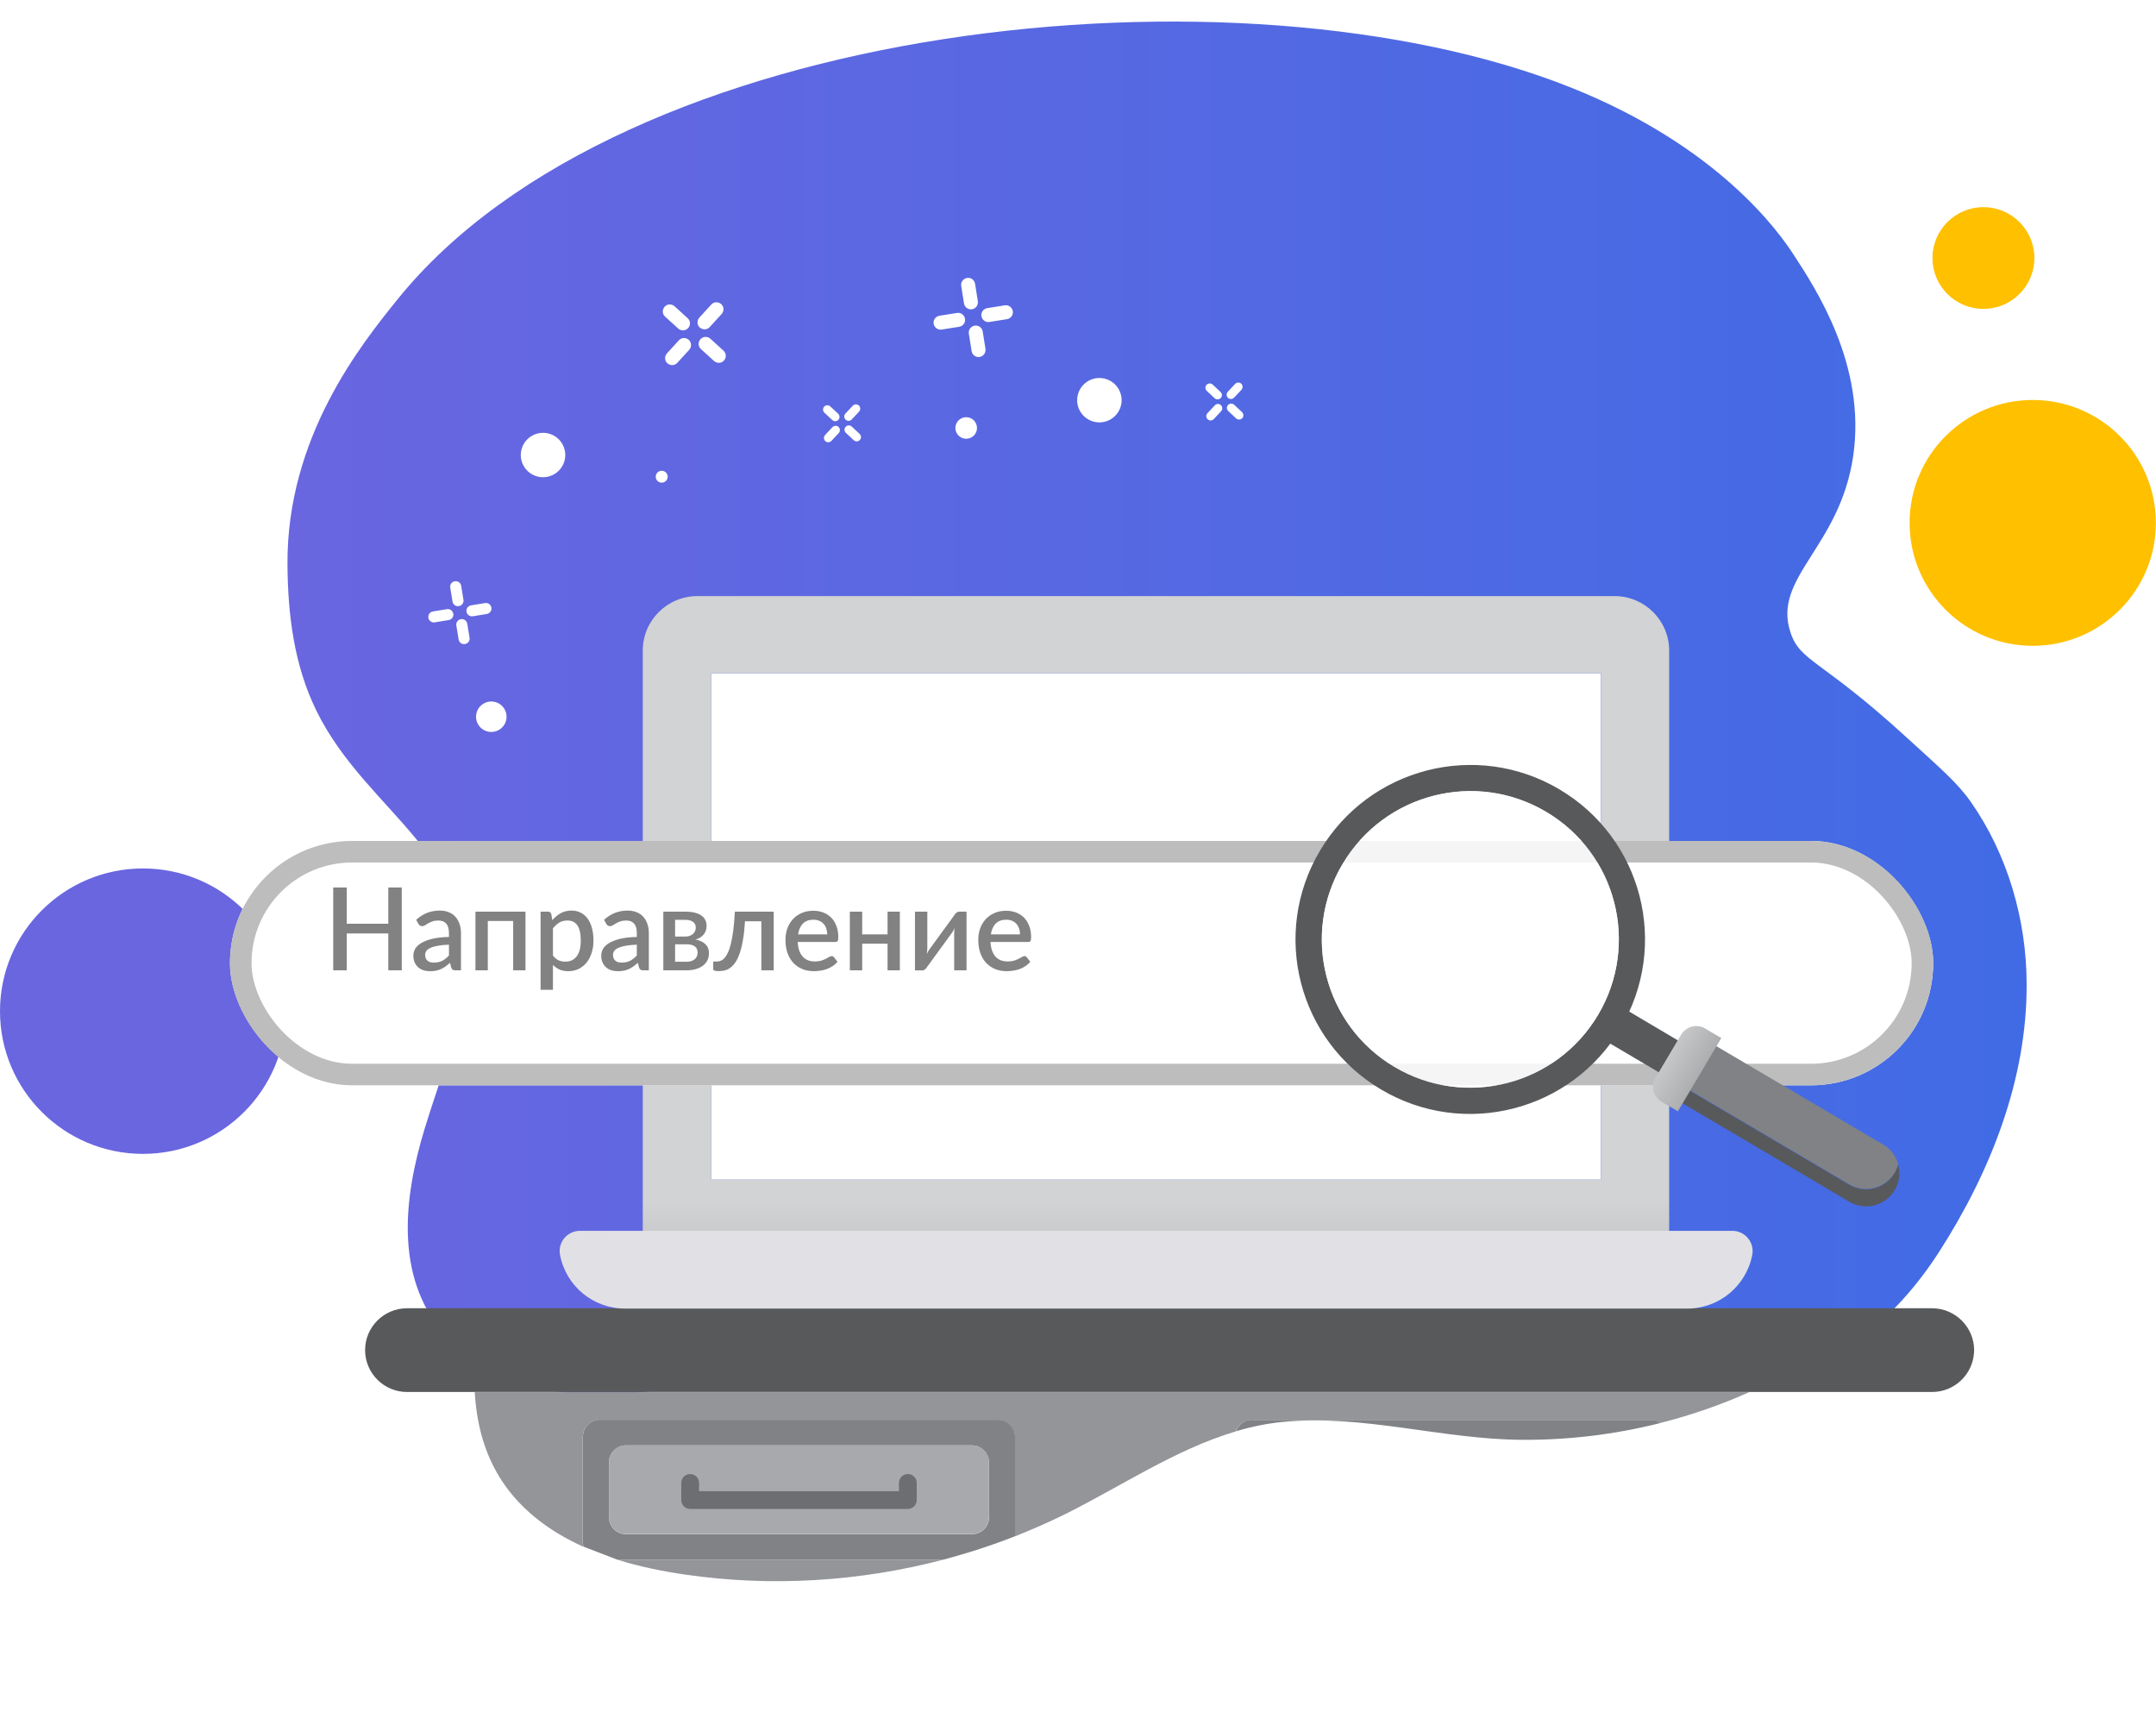 <svg width="300" height="240" viewBox="0 0 300 240" fill="none" xmlns="http://www.w3.org/2000/svg">
<path d="M274.234 111.571C272.389 108.917 269.968 106.871 265.32 102.622C253.393 91.697 250.537 92.113 249.162 88.055C246.533 80.338 256.005 76.228 257.868 63.429C259.696 50.873 252.714 40.225 249.51 35.335C247.682 32.543 239.359 20.456 218.553 12.166C172.5 -6.182 86.698 2.697 55.288 41.682C50.256 47.925 39.896 60.793 40.001 78.517C40.053 85.523 40.906 92.512 44.023 98.876C51.144 113.409 67.145 119.045 64.516 137.757C63.593 144.365 61.051 150.608 59.101 156.99C56.071 166.944 54.783 178.372 62.583 186.506C69.582 193.789 80.325 194.691 89.832 193.633C130.922 189.038 172.222 186.436 213.486 183.818C221.496 183.315 229.505 182.812 237.496 182.309C240.126 182.136 243.068 182.084 245.001 183.87C246.933 185.656 246.167 189.853 243.538 189.749C254.124 192.437 263.944 183.332 269.829 174.158C276.985 163.025 282.052 150.174 282 136.959C282 127.994 279.353 118.872 274.234 111.571Z" fill="url(#paint0_linear)"/>
<path d="M77.626 213.346C78.775 214.035 79.96 214.652 81.162 215.199C81.109 215.023 81.092 214.829 81.092 214.635V199.915C81.092 198.609 82.153 197.55 83.461 197.55H138.86C140.169 197.55 141.229 198.609 141.229 199.915V213.752C143.546 212.834 145.845 211.828 148.073 210.734C155.888 206.869 163.509 201.662 171.944 199.156C172.262 198.221 173.146 197.55 174.19 197.55H229.589C230.101 197.55 230.579 197.726 230.985 197.991C235.247 196.915 239.402 195.485 243.416 193.685H66.061C66.539 201.998 69.899 208.634 77.626 213.346Z" fill="#939598"/>
<path d="M95.415 219.082C107.332 220.812 119.604 220.053 131.257 217H85.901C88.996 217.97 92.214 218.623 95.415 219.082Z" fill="#939598"/>
<path d="M85.901 217H131.239C134.634 216.1 137.976 215.023 141.247 213.734V199.897C141.247 198.591 140.186 197.532 138.878 197.532H83.479C82.17 197.532 81.109 198.591 81.109 199.897V214.617C81.109 214.811 81.145 215.005 81.18 215.182L85.901 217ZM137.622 211.087C137.622 212.393 136.561 213.452 135.253 213.452H87.104C85.795 213.452 84.734 212.393 84.734 211.087V203.462C84.734 202.156 85.795 201.097 87.104 201.097H135.235C136.544 201.097 137.605 202.156 137.605 203.462V211.087H137.622Z" fill="#808285"/>
<path d="M135.235 201.08H87.104C85.795 201.08 84.734 202.139 84.734 203.445V211.069C84.734 212.375 85.795 213.434 87.104 213.434H135.235C136.544 213.434 137.605 212.375 137.605 211.069V203.445C137.622 202.139 136.544 201.08 135.235 201.08Z" fill="#A7A9AC"/>
<path d="M126.323 209.94H96.033C95.344 209.94 94.795 209.393 94.795 208.704V206.322C94.795 205.633 95.344 205.086 96.033 205.086C96.723 205.086 97.271 205.633 97.271 206.322V207.469H125.085V206.322C125.085 205.633 125.634 205.086 126.323 205.086C127.013 205.086 127.561 205.633 127.561 206.322V208.704C127.561 209.375 127.013 209.94 126.323 209.94Z" fill="#6D6E71"/>
<path d="M174.225 197.532C173.182 197.532 172.298 198.203 171.979 199.138C174.101 198.503 176.276 198.044 178.522 197.832C189.574 196.738 200.643 200.25 211.694 200.321C218.201 200.374 224.708 199.58 231.021 197.991C230.632 197.709 230.155 197.55 229.624 197.55H174.225V197.532Z" fill="#808285"/>
<path d="M268.826 182.018H57.344H56.637C53.419 182.018 50.802 184.631 50.802 187.843C50.802 191.055 53.419 193.667 56.637 193.667H56.814H57.221H264.653H268.667H268.844C271.956 193.667 274.502 191.231 274.679 188.178C274.679 188.072 274.697 187.949 274.697 187.843C274.679 184.631 272.062 182.018 268.826 182.018Z" fill="#58595B"/>
<path d="M19.893 160.539C30.879 160.539 39.785 151.649 39.785 140.684C39.785 129.718 30.879 120.828 19.893 120.828C8.906 120.828 0 129.718 0 140.684C0 151.649 8.906 160.539 19.893 160.539Z" fill="#6966E0"/>
<path d="M282.848 89.853C292.311 89.853 299.982 82.196 299.982 72.751C299.982 63.306 292.311 55.649 282.848 55.649C273.385 55.649 265.714 63.306 265.714 72.751C265.714 82.196 273.385 89.853 282.848 89.853Z" fill="#FFC000"/>
<path d="M275.987 42.976C279.903 42.976 283.078 39.808 283.078 35.899C283.078 31.99 279.903 28.822 275.987 28.822C272.071 28.822 268.896 31.99 268.896 35.899C268.896 39.808 272.071 42.976 275.987 42.976Z" fill="#FFC000"/>
<path d="M69.494 101.512C70.485 100.888 70.783 99.58 70.158 98.591C69.533 97.601 68.223 97.304 67.231 97.928C66.24 98.551 65.942 99.859 66.567 100.849C67.192 101.839 68.502 102.135 69.494 101.512Z" fill="white"/>
<path d="M92.516 67.028C92.904 66.784 93.021 66.271 92.776 65.884C92.531 65.496 92.018 65.38 91.63 65.624C91.242 65.868 91.125 66.38 91.37 66.768C91.615 67.156 92.128 67.272 92.516 67.028Z" fill="white"/>
<path d="M135.244 60.813C135.947 60.372 136.157 59.445 135.715 58.744C135.272 58.043 134.344 57.833 133.642 58.275C132.939 58.717 132.729 59.643 133.171 60.344C133.614 61.045 134.542 61.255 135.244 60.813Z" fill="white"/>
<path d="M77.21 65.92C78.656 65.011 79.09 63.104 78.179 61.66C77.268 60.217 75.357 59.784 73.911 60.694C72.465 61.603 72.031 63.51 72.943 64.954C73.854 66.397 75.764 66.83 77.21 65.92Z" fill="white"/>
<path d="M154.626 58.293C156.072 57.384 156.506 55.477 155.595 54.033C154.684 52.59 152.773 52.157 151.327 53.066C149.881 53.976 149.448 55.883 150.359 57.326C151.27 58.77 153.18 59.202 154.626 58.293Z" fill="white"/>
<path d="M116.651 58.419C116.421 58.649 116.05 58.667 115.802 58.437L114.706 57.413C114.476 57.184 114.458 56.813 114.688 56.566C114.918 56.337 115.289 56.319 115.537 56.549L116.633 57.572C116.863 57.802 116.881 58.172 116.651 58.419Z" fill="white"/>
<path d="M119.639 61.226C119.409 61.455 119.038 61.473 118.791 61.243L117.694 60.22C117.464 59.99 117.447 59.62 117.677 59.373C117.906 59.143 118.278 59.126 118.525 59.355L119.622 60.379C119.851 60.626 119.869 60.996 119.639 61.226Z" fill="white"/>
<path d="M119.533 57.272L118.508 58.367C118.278 58.614 117.907 58.614 117.659 58.384C117.429 58.155 117.411 57.784 117.641 57.537L118.667 56.443C118.897 56.213 119.268 56.196 119.516 56.425C119.746 56.655 119.763 57.025 119.533 57.272Z" fill="white"/>
<path d="M116.704 60.255L115.679 61.349C115.449 61.579 115.078 61.596 114.83 61.367C114.6 61.138 114.582 60.767 114.812 60.52L115.838 59.426C116.068 59.196 116.439 59.178 116.687 59.408C116.917 59.637 116.934 60.008 116.704 60.255Z" fill="white"/>
<path d="M169.858 55.384C169.628 55.613 169.256 55.631 169.009 55.401L167.912 54.378C167.683 54.148 167.665 53.778 167.895 53.531C168.125 53.301 168.496 53.284 168.744 53.513L169.84 54.537C170.07 54.766 170.087 55.137 169.858 55.384Z" fill="white"/>
<path d="M172.846 58.19C172.616 58.419 172.245 58.437 171.997 58.208L170.901 57.184C170.671 56.955 170.653 56.584 170.883 56.337C171.113 56.108 171.484 56.09 171.732 56.319L172.828 57.343C173.058 57.59 173.076 57.961 172.846 58.19Z" fill="white"/>
<path d="M172.739 54.237L171.714 55.331C171.484 55.56 171.113 55.578 170.865 55.349C170.635 55.119 170.618 54.748 170.847 54.501L171.873 53.407C172.103 53.178 172.474 53.16 172.722 53.389C172.952 53.619 172.952 53.989 172.739 54.237Z" fill="white"/>
<path d="M169.91 57.219L168.885 58.314C168.655 58.543 168.284 58.561 168.036 58.331C167.806 58.102 167.788 57.731 168.018 57.484L169.044 56.39C169.274 56.143 169.645 56.143 169.893 56.372C170.123 56.602 170.14 56.972 169.91 57.219Z" fill="white"/>
<path d="M63.851 84.329C63.427 84.4 63.038 84.117 62.967 83.694L62.649 81.752C62.578 81.329 62.861 80.94 63.286 80.87C63.71 80.799 64.099 81.081 64.17 81.505L64.488 83.446C64.559 83.852 64.276 84.258 63.851 84.329Z" fill="white"/>
<path d="M64.7 89.606C64.276 89.677 63.887 89.394 63.816 88.971L63.498 87.029C63.427 86.606 63.71 86.217 64.134 86.147C64.559 86.076 64.948 86.359 65.018 86.782L65.337 88.724C65.407 89.147 65.124 89.535 64.7 89.606Z" fill="white"/>
<path d="M67.741 85.423L65.796 85.741C65.372 85.811 64.983 85.529 64.912 85.106C64.841 84.682 65.124 84.294 65.549 84.223L67.494 83.905C67.918 83.835 68.307 84.117 68.378 84.541C68.449 84.947 68.166 85.353 67.741 85.423Z" fill="white"/>
<path d="M62.437 86.27L60.492 86.588C60.067 86.659 59.678 86.376 59.608 85.953C59.537 85.529 59.82 85.141 60.244 85.07L62.189 84.752C62.614 84.682 63.002 84.964 63.073 85.388C63.162 85.794 62.861 86.2 62.437 86.27Z" fill="white"/>
<path d="M135.253 43.029C134.722 43.117 134.227 42.747 134.139 42.217L133.75 39.782C133.661 39.252 134.033 38.758 134.563 38.67C135.094 38.582 135.589 38.952 135.677 39.482L136.066 41.917C136.137 42.447 135.783 42.941 135.253 43.029Z" fill="white"/>
<path d="M136.314 49.665C135.783 49.754 135.288 49.383 135.2 48.854L134.811 46.418C134.722 45.889 135.094 45.394 135.624 45.306C136.155 45.218 136.65 45.588 136.738 46.118L137.127 48.553C137.198 49.065 136.844 49.577 136.314 49.665Z" fill="white"/>
<path d="M140.116 44.406L137.675 44.794C137.145 44.883 136.65 44.512 136.561 43.982C136.473 43.453 136.844 42.959 137.375 42.87L139.815 42.482C140.345 42.394 140.841 42.764 140.929 43.294C141.017 43.824 140.646 44.318 140.116 44.406Z" fill="white"/>
<path d="M133.467 45.465L131.027 45.853C130.496 45.941 130.001 45.571 129.913 45.041C129.825 44.512 130.196 44.018 130.726 43.929L133.166 43.541C133.697 43.453 134.192 43.824 134.281 44.353C134.369 44.882 133.998 45.377 133.467 45.465Z" fill="white"/>
<path d="M95.751 45.641C95.397 46.047 94.778 46.065 94.371 45.712L92.55 44.053C92.143 43.7 92.126 43.082 92.479 42.676C92.833 42.27 93.452 42.253 93.859 42.606L95.68 44.265C96.086 44.635 96.122 45.253 95.751 45.641Z" fill="white"/>
<path d="M100.737 50.16C100.383 50.566 99.764 50.583 99.358 50.23L97.536 48.571C97.13 48.218 97.112 47.6 97.466 47.194C97.819 46.789 98.438 46.771 98.845 47.124L100.666 48.783C101.073 49.136 101.108 49.754 100.737 50.16Z" fill="white"/>
<path d="M100.418 43.682L98.756 45.5C98.403 45.906 97.784 45.924 97.377 45.571C96.97 45.218 96.953 44.6 97.306 44.194L98.969 42.376C99.322 41.97 99.941 41.953 100.348 42.306C100.754 42.659 100.79 43.276 100.418 43.682Z" fill="white"/>
<path d="M95.91 48.659L94.248 50.477C93.894 50.883 93.275 50.901 92.868 50.548C92.462 50.195 92.444 49.577 92.798 49.171L94.46 47.353C94.813 46.947 95.432 46.93 95.839 47.283C96.228 47.636 96.263 48.254 95.91 48.659Z" fill="white"/>
<path d="M222.763 93.665H98.969V164.122H222.763V93.665Z" fill="white"/>
<path d="M232.258 168.887V90.524C232.258 86.341 228.863 82.935 224.655 82.935H97.041C92.85 82.935 89.438 86.323 89.438 90.524V168.887V172.558H232.258V168.887ZM222.763 164.122H98.968V93.665H222.763V164.122Z" fill="url(#paint1_linear)"/>
<path d="M234.769 182.065H86.962C82.541 182.065 78.74 178.924 77.926 174.582C77.59 172.852 78.934 171.246 80.702 171.246H241.047C242.815 171.246 244.141 172.852 243.823 174.582C242.992 178.924 239.19 182.065 234.769 182.065Z" fill="#E1E1E5"/>
<g filter="url(#filter0_d)">
<rect x="32" y="113" width="237" height="34" rx="17" fill="white"/>
<rect x="33.5" y="114.5" width="234" height="31" rx="15.5" stroke="#BDBDBD" stroke-width="3"/>
</g>
<path d="M55.904 123.48V135H54.032V129.872H48.248V135H46.368V123.48H48.248V128.52H54.032V123.48H55.904Z" fill="#828282"/>
<path d="M62.471 131.432C61.857 131.453 61.34 131.504 60.919 131.584C60.497 131.659 60.156 131.757 59.895 131.88C59.633 131.997 59.444 132.139 59.327 132.304C59.215 132.469 59.159 132.651 59.159 132.848C59.159 133.04 59.188 133.205 59.247 133.344C59.311 133.477 59.396 133.589 59.503 133.68C59.615 133.765 59.743 133.829 59.887 133.872C60.036 133.909 60.199 133.928 60.375 133.928C60.823 133.928 61.207 133.845 61.527 133.68C61.852 133.509 62.167 133.264 62.471 132.944V131.432ZM57.911 127.976C58.833 127.117 59.932 126.688 61.207 126.688C61.676 126.688 62.092 126.765 62.455 126.92C62.823 127.069 63.129 127.283 63.375 127.56C63.625 127.837 63.815 128.168 63.943 128.552C64.076 128.931 64.143 129.352 64.143 129.816V135H63.375C63.209 135 63.084 134.976 62.999 134.928C62.913 134.875 62.841 134.771 62.783 134.616L62.615 133.952C62.407 134.139 62.201 134.307 61.999 134.456C61.796 134.6 61.585 134.723 61.367 134.824C61.153 134.925 60.921 135 60.671 135.048C60.425 135.101 60.153 135.128 59.855 135.128C59.524 135.128 59.215 135.083 58.927 134.992C58.644 134.901 58.399 134.765 58.191 134.584C57.983 134.397 57.817 134.168 57.695 133.896C57.577 133.624 57.519 133.304 57.519 132.936C57.519 132.621 57.601 132.315 57.767 132.016C57.937 131.717 58.215 131.451 58.599 131.216C58.988 130.976 59.497 130.779 60.127 130.624C60.761 130.469 61.543 130.381 62.471 130.36V129.816C62.471 129.229 62.345 128.792 62.095 128.504C61.844 128.216 61.476 128.072 60.991 128.072C60.66 128.072 60.383 128.115 60.159 128.2C59.935 128.28 59.74 128.368 59.575 128.464C59.409 128.56 59.263 128.651 59.135 128.736C59.007 128.816 58.871 128.856 58.727 128.856C58.609 128.856 58.508 128.827 58.423 128.768C58.343 128.704 58.276 128.627 58.223 128.536L57.911 127.976Z" fill="#828282"/>
<path d="M73.118 135H71.406V128.136H67.877V135H66.157V126.84H73.118V135Z" fill="#828282"/>
<path d="M76.94 132.952C77.18 133.261 77.441 133.48 77.724 133.608C78.012 133.731 78.329 133.792 78.676 133.792C79.348 133.792 79.871 133.547 80.244 133.056C80.623 132.565 80.812 131.835 80.812 130.864C80.812 130.363 80.769 129.936 80.684 129.584C80.599 129.227 80.476 128.936 80.316 128.712C80.156 128.488 79.961 128.325 79.732 128.224C79.503 128.123 79.244 128.072 78.956 128.072C78.519 128.072 78.14 128.168 77.82 128.36C77.505 128.547 77.212 128.816 76.94 129.168V132.952ZM76.852 128.024C77.193 127.624 77.58 127.301 78.012 127.056C78.449 126.811 78.956 126.688 79.532 126.688C79.991 126.688 80.407 126.781 80.78 126.968C81.153 127.149 81.473 127.416 81.74 127.768C82.007 128.12 82.212 128.557 82.356 129.08C82.505 129.597 82.58 130.192 82.58 130.864C82.58 131.467 82.497 132.029 82.332 132.552C82.172 133.069 81.94 133.52 81.636 133.904C81.332 134.283 80.964 134.581 80.532 134.8C80.1 135.013 79.612 135.12 79.068 135.12C78.588 135.12 78.18 135.043 77.844 134.888C77.513 134.733 77.212 134.52 76.94 134.248V137.712H75.22V126.84H76.26C76.495 126.84 76.644 126.949 76.708 127.168L76.852 128.024Z" fill="#828282"/>
<path d="M88.611 131.432C87.998 131.453 87.481 131.504 87.059 131.584C86.638 131.659 86.297 131.757 86.035 131.88C85.774 131.997 85.585 132.139 85.467 132.304C85.355 132.469 85.299 132.651 85.299 132.848C85.299 133.04 85.329 133.205 85.387 133.344C85.451 133.477 85.537 133.589 85.643 133.68C85.755 133.765 85.883 133.829 86.027 133.872C86.177 133.909 86.339 133.928 86.515 133.928C86.963 133.928 87.347 133.845 87.667 133.68C87.993 133.509 88.307 133.264 88.611 132.944V131.432ZM84.051 127.976C84.974 127.117 86.073 126.688 87.347 126.688C87.817 126.688 88.233 126.765 88.595 126.92C88.963 127.069 89.27 127.283 89.515 127.56C89.766 127.837 89.955 128.168 90.083 128.552C90.217 128.931 90.283 129.352 90.283 129.816V135H89.515C89.35 135 89.225 134.976 89.139 134.928C89.054 134.875 88.982 134.771 88.923 134.616L88.755 133.952C88.547 134.139 88.342 134.307 88.139 134.456C87.937 134.6 87.726 134.723 87.507 134.824C87.294 134.925 87.062 135 86.811 135.048C86.566 135.101 86.294 135.128 85.995 135.128C85.665 135.128 85.355 135.083 85.067 134.992C84.785 134.901 84.539 134.765 84.331 134.584C84.123 134.397 83.958 134.168 83.835 133.896C83.718 133.624 83.659 133.304 83.659 132.936C83.659 132.621 83.742 132.315 83.907 132.016C84.078 131.717 84.355 131.451 84.739 131.216C85.129 130.976 85.638 130.779 86.267 130.624C86.902 130.469 87.683 130.381 88.611 130.36V129.816C88.611 129.229 88.486 128.792 88.235 128.504C87.985 128.216 87.617 128.072 87.131 128.072C86.801 128.072 86.523 128.115 86.299 128.2C86.075 128.28 85.881 128.368 85.715 128.464C85.55 128.56 85.403 128.651 85.275 128.736C85.147 128.816 85.011 128.856 84.867 128.856C84.75 128.856 84.649 128.827 84.563 128.768C84.483 128.704 84.417 128.627 84.363 128.536L84.051 127.976Z" fill="#828282"/>
<path d="M95.538 133.808C96.007 133.808 96.378 133.696 96.65 133.472C96.927 133.243 97.066 132.936 97.066 132.552C97.066 132.387 97.042 132.232 96.994 132.088C96.946 131.944 96.864 131.821 96.746 131.72C96.629 131.613 96.472 131.531 96.274 131.472C96.082 131.413 95.84 131.384 95.546 131.384H93.938V133.808H95.538ZM93.938 127.976V130.304H95.354C95.567 130.304 95.762 130.275 95.938 130.216C96.12 130.152 96.274 130.067 96.402 129.96C96.535 129.848 96.637 129.717 96.706 129.568C96.781 129.413 96.818 129.243 96.818 129.056C96.818 128.923 96.794 128.792 96.746 128.664C96.698 128.531 96.615 128.413 96.498 128.312C96.386 128.211 96.237 128.131 96.05 128.072C95.864 128.008 95.632 127.976 95.354 127.976H93.938ZM95.41 126.84C95.917 126.84 96.354 126.891 96.722 126.992C97.09 127.088 97.391 127.224 97.626 127.4C97.866 127.576 98.042 127.784 98.154 128.024C98.266 128.264 98.322 128.523 98.322 128.8C98.322 128.976 98.298 129.16 98.25 129.352C98.202 129.544 98.12 129.728 98.002 129.904C97.885 130.075 97.725 130.232 97.522 130.376C97.325 130.52 97.072 130.632 96.762 130.712C97.344 130.819 97.802 131.032 98.138 131.352C98.48 131.667 98.65 132.088 98.65 132.616C98.65 133.021 98.567 133.373 98.402 133.672C98.237 133.971 98.01 134.219 97.722 134.416C97.439 134.613 97.109 134.76 96.73 134.856C96.357 134.952 95.962 135 95.546 135H92.298V126.84H95.41Z" fill="#828282"/>
<path d="M107.659 135H105.939V128.176H103.667C103.603 129.195 103.504 130.075 103.371 130.816C103.243 131.552 103.088 132.176 102.907 132.688C102.725 133.2 102.523 133.616 102.299 133.936C102.075 134.251 101.837 134.496 101.587 134.672C101.336 134.848 101.077 134.965 100.811 135.024C100.549 135.083 100.285 135.112 100.019 135.112C99.501 135.112 99.243 135.027 99.243 134.856V133.776H99.691C99.867 133.776 100.045 133.747 100.227 133.688C100.413 133.629 100.592 133.515 100.763 133.344C100.933 133.168 101.096 132.923 101.251 132.608C101.411 132.293 101.555 131.88 101.683 131.368C101.816 130.851 101.931 130.224 102.027 129.488C102.123 128.747 102.197 127.864 102.251 126.84H107.659V135Z" fill="#828282"/>
<path d="M115.103 130C115.103 129.712 115.061 129.445 114.975 129.2C114.895 128.949 114.775 128.733 114.615 128.552C114.455 128.365 114.255 128.221 114.015 128.12C113.781 128.013 113.509 127.96 113.199 127.96C112.575 127.96 112.085 128.139 111.727 128.496C111.37 128.853 111.143 129.355 111.047 130H115.103ZM110.999 131.056C111.021 131.52 111.093 131.923 111.215 132.264C111.338 132.6 111.501 132.88 111.703 133.104C111.911 133.328 112.157 133.496 112.439 133.608C112.727 133.715 113.047 133.768 113.399 133.768C113.735 133.768 114.026 133.731 114.271 133.656C114.517 133.576 114.73 133.491 114.911 133.4C115.093 133.304 115.247 133.219 115.375 133.144C115.503 133.064 115.621 133.024 115.727 133.024C115.866 133.024 115.973 133.077 116.047 133.184L116.535 133.816C116.333 134.056 116.103 134.259 115.847 134.424C115.591 134.589 115.319 134.725 115.031 134.832C114.743 134.933 114.447 135.005 114.143 135.048C113.839 135.096 113.543 135.12 113.255 135.12C112.69 135.12 112.165 135.027 111.679 134.84C111.199 134.648 110.781 134.368 110.423 134C110.071 133.632 109.794 133.176 109.591 132.632C109.394 132.088 109.295 131.461 109.295 130.752C109.295 130.187 109.383 129.659 109.559 129.168C109.741 128.677 109.997 128.251 110.327 127.888C110.663 127.525 111.069 127.24 111.543 127.032C112.023 126.819 112.565 126.712 113.167 126.712C113.669 126.712 114.133 126.795 114.559 126.96C114.986 127.12 115.354 127.357 115.663 127.672C115.973 127.987 116.213 128.373 116.383 128.832C116.559 129.285 116.647 129.803 116.647 130.384C116.647 130.651 116.618 130.829 116.559 130.92C116.501 131.011 116.394 131.056 116.239 131.056H110.999Z" fill="#828282"/>
<path d="M125.211 126.84V135H123.499V131.296H119.971V135H118.251V126.84H119.971V130H123.499V126.84H125.211Z" fill="#828282"/>
<path d="M134.49 126.84V135H132.77V129.888C132.77 129.776 132.775 129.653 132.786 129.52C132.796 129.387 132.812 129.251 132.834 129.112C132.78 129.229 132.727 129.339 132.674 129.44C132.626 129.536 132.572 129.624 132.514 129.704L128.97 134.576C128.906 134.677 128.82 134.776 128.714 134.872C128.607 134.963 128.487 135.008 128.354 135.008H127.314V126.84H129.034V131.952C129.034 132.064 129.026 132.189 129.01 132.328C128.999 132.467 128.983 132.605 128.962 132.744C129.068 132.499 129.178 132.296 129.29 132.136L132.834 127.272C132.898 127.165 132.983 127.067 133.09 126.976C133.196 126.885 133.316 126.84 133.45 126.84H134.49Z" fill="#828282"/>
<path d="M141.931 130C141.931 129.712 141.889 129.445 141.803 129.2C141.723 128.949 141.603 128.733 141.443 128.552C141.283 128.365 141.083 128.221 140.843 128.12C140.609 128.013 140.337 127.96 140.027 127.96C139.403 127.96 138.913 128.139 138.555 128.496C138.198 128.853 137.971 129.355 137.875 130H141.931ZM137.827 131.056C137.849 131.52 137.921 131.923 138.043 132.264C138.166 132.6 138.329 132.88 138.531 133.104C138.739 133.328 138.985 133.496 139.267 133.608C139.555 133.715 139.875 133.768 140.227 133.768C140.563 133.768 140.854 133.731 141.099 133.656C141.345 133.576 141.558 133.491 141.739 133.4C141.921 133.304 142.075 133.219 142.203 133.144C142.331 133.064 142.449 133.024 142.555 133.024C142.694 133.024 142.801 133.077 142.875 133.184L143.363 133.816C143.161 134.056 142.931 134.259 142.675 134.424C142.419 134.589 142.147 134.725 141.859 134.832C141.571 134.933 141.275 135.005 140.971 135.048C140.667 135.096 140.371 135.12 140.083 135.12C139.518 135.12 138.993 135.027 138.507 134.84C138.027 134.648 137.609 134.368 137.251 134C136.899 133.632 136.622 133.176 136.419 132.632C136.222 132.088 136.123 131.461 136.123 130.752C136.123 130.187 136.211 129.659 136.387 129.168C136.569 128.677 136.825 128.251 137.155 127.888C137.491 127.525 137.897 127.24 138.371 127.032C138.851 126.819 139.393 126.712 139.995 126.712C140.497 126.712 140.961 126.795 141.387 126.96C141.814 127.12 142.182 127.357 142.491 127.672C142.801 127.987 143.041 128.373 143.211 128.832C143.387 129.285 143.475 129.803 143.475 130.384C143.475 130.651 143.446 130.829 143.387 130.92C143.329 131.011 143.222 131.056 143.067 131.056H137.827Z" fill="#828282"/>
<path d="M263.625 163.211C262.34 165.387 259.528 166.114 257.324 164.839L231.859 149.824L230.835 151.559L257.348 167.212C259.527 168.493 262.339 167.766 263.649 165.583C264.301 164.479 264.448 163.185 264.125 162.039C264.009 162.417 263.842 162.807 263.625 163.211Z" fill="#58595B"/>
<path d="M235.528 143.61L231.871 149.767L257.336 164.783C259.515 166.064 262.327 165.337 263.637 163.154C263.86 162.776 264.021 162.36 264.131 161.957C263.821 160.861 263.109 159.869 262.036 159.238L235.528 143.61Z" fill="#808285"/>
<path d="M235.616 146.02L232.989 150.467L222.657 144.371L225.308 139.917L235.616 146.02Z" fill="#58595B"/>
<path d="M239.515 144.424L233.473 154.619L231.2 153.282C230.056 152.589 229.674 151.11 230.345 149.975L233.928 143.943C234.623 142.801 236.104 142.419 237.241 143.087L239.515 144.424Z" fill="url(#paint2_linear)"/>
<path d="M216.965 109.811C205.426 102.984 190.508 106.813 183.666 118.364C176.817 129.89 180.639 144.78 192.203 151.601C203.742 158.428 218.659 154.599 225.502 143.047C232.344 131.496 228.529 116.632 216.965 109.811ZM222.369 141.184C216.551 151.001 203.868 154.252 194.066 148.446C184.238 142.647 180.993 129.987 186.817 120.196C192.635 110.379 205.318 107.128 215.121 112.934C224.948 118.733 228.187 131.368 222.369 141.184Z" fill="#58595B"/>
<path opacity="0.85" d="M222.371 141.203C228.185 131.395 224.938 118.746 215.119 112.95C205.301 107.154 192.628 110.407 186.814 120.215C181 130.023 184.246 142.672 194.065 148.468C203.884 154.263 216.557 151.011 222.371 141.203Z" fill="white"/>
<defs>
<filter id="filter0_d" x="10" y="95" width="281" height="78" filterUnits="userSpaceOnUse" color-interpolation-filters="sRGB">
<feFlood flood-opacity="0" result="BackgroundImageFix"/>
<feColorMatrix in="SourceAlpha" type="matrix" values="0 0 0 0 0 0 0 0 0 0 0 0 0 0 0 0 0 0 127 0"/>
<feOffset dy="4"/>
<feGaussianBlur stdDeviation="11"/>
<feColorMatrix type="matrix" values="0 0 0 0 0.65 0 0 0 0 0.65 0 0 0 0 0.65 0 0 0 1 0"/>
<feBlend mode="normal" in2="BackgroundImageFix" result="effect1_dropShadow"/>
<feBlend mode="normal" in="SourceGraphic" in2="effect1_dropShadow" result="shape"/>
</filter>
<linearGradient id="paint0_linear" x1="40.005" y1="98.5" x2="282.031" y2="98.5" gradientUnits="userSpaceOnUse">
<stop stop-color="#6966E0"/>
<stop offset="0.988" stop-color="#416BE5"/>
</linearGradient>
<linearGradient id="paint1_linear" x1="160.86" y1="196.144" x2="160.86" y2="167.007" gradientUnits="userSpaceOnUse">
<stop stop-color="#9D9E9F"/>
<stop offset="1" stop-color="#D1D3D4"/>
</linearGradient>
<linearGradient id="paint2_linear" x1="230.073" y1="145.736" x2="239.262" y2="151.184" gradientUnits="userSpaceOnUse">
<stop stop-color="#D1D3D4"/>
<stop offset="1" stop-color="#9D9E9F"/>
</linearGradient>
</defs>
</svg>
